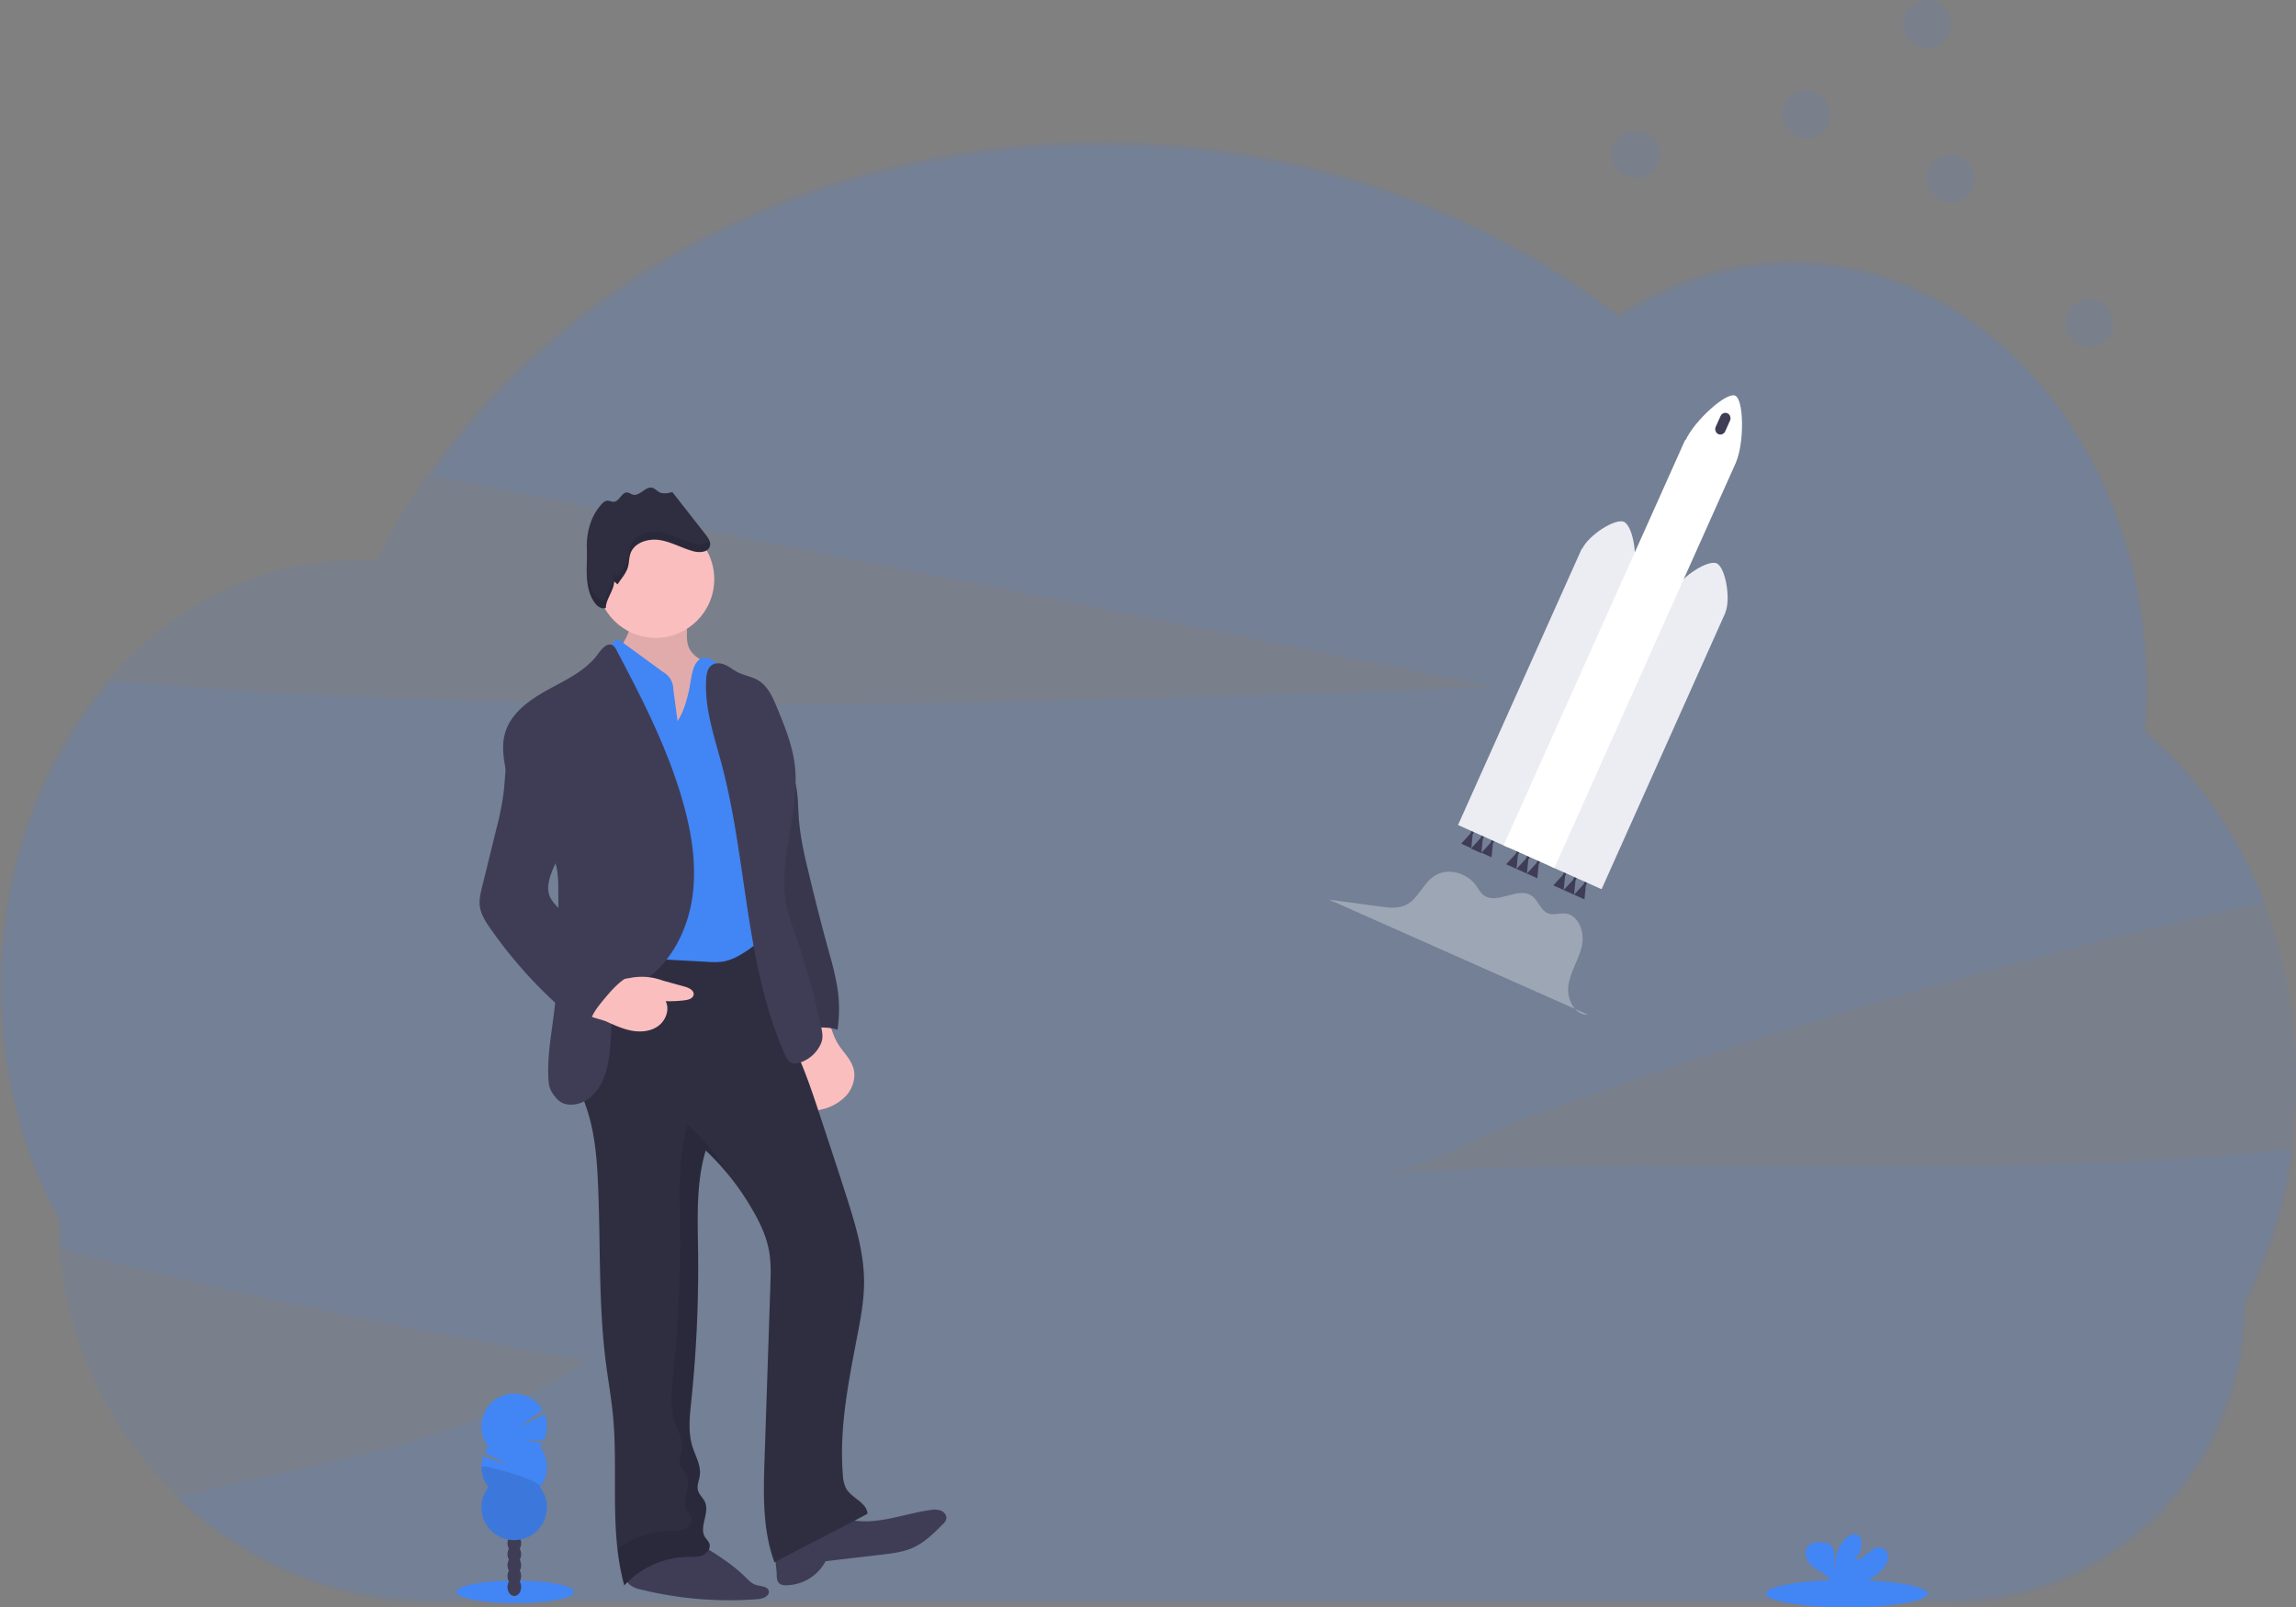 <svg id="b717bf80-dc37-4ec2-be04-489cb3783f30" data-name="Layer 1" xmlns="http://www.w3.org/2000/svg" width="1144" height="800.93" viewBox="0 0 1144 800.93"><rect x="0" y="0" width="1144" height="800.93" fill="#808080" stroke="none"/><title>launching</title><path d="M1170.92,622a244.09,244.09,0,0,1-8.87,40.61,229,229,0,0,1-15.08,37c0,82.51-66.1,149.39-147.65,149.39H246.25A186.28,186.28,0,0,1,116,795.9c.32-.09.65-.18,1-.25,69.46-18.42,142.75-24.78,203-68.53Q196.85,706.69,75.14,676.41c-5-1.26-10.68-3.15-16.51-5.13-.27-4.16-.42-8.35-.42-12.57-.37-.67-.73-1.34-1.09-2q-2.38-4.43-4.58-9c-14.93-31-23.46-66.91-23.46-105.23,0-60.43,21.23-115,55.25-153.49C313.2,407.92,543.44,399.9,773,391.82q-100.68-20-201.34-40.06-164.17-32.65-328.34-65.34c69.85-98.68,193.12-164.21,333.54-164.21,98.82,0,189.14,32.45,258.34,86.07,25.44-16.91,54.73-26.56,85.9-26.56,64.9,0,121.63,41.73,152.44,104,0,0,0,0,0,0,15.58,31.5,24.52,68.24,24.52,107.48,0,7-.29,14-.86,20.89,0,.41-.06.81-.1,1.23,21.4,17.8,39.35,41.1,52.41,68.19.16.33.32.66.47,1q3.43,7.17,6.38,14.66l-.19,0q-12.6,2.79-25.17,5.69-135.49,31.3-268.47,75.86-38.12,12.78-76,26.62c-21.32,7.8-48.74,25.47-70.84,27,151.1-10.14,303.41,4.64,453.81-12.2Z" transform="translate(-28 -49.53)" fill="#4285f4" opacity="0.1"/><path d="M1172,586.75c0-71.93-30.06-135.47-76-173.67q.95-10.9,1-22.11c0-116.8-79.24-211.47-177-211.47-31.18,0-60.47,9.64-85.91,26.55C764.89,152.43,674.56,120,575.74,120,415,120,276.64,205.9,215.28,329.13c-3.41-.23-6.84-.36-10.3-.36-97.74,0-177,94.68-177,211.47,0,42.94,10.72,82.88,29.12,116.23h0c0,105.08,84.19,190.27,188,190.27H998.24c81.54,0,147.64-66.88,147.64-149.39h0C1162.44,665.17,1172,627.3,1172,586.75Z" transform="translate(-28 -49.53)" fill="#4285f4" opacity="0.1"/><path d="M426.72,592.32c.3,4,1.42,8.75,5.19,10.13a9.67,9.67,0,0,0,5.56-.09,23.55,23.55,0,0,0,12.35-7.07c3.15-3.66,4.72-8.83,3.4-13.46-1.27-4.42-4.83-7.73-7.34-11.57-2.94-4.49-3.88-9.58-5.92-14.39C423.77,557.42,425.81,580.31,426.72,592.32Z" transform="translate(-28 -49.53)" fill="#fbbebe"/><path d="M409.71,399.53c-2.15,7,5.48,14.63,7.94,21.51s5.77,13.49,7.09,20.7c.92,4.95.87,10,1.22,15,.67,9.45,2.76,18.73,5,27.92q4.74,19.92,10.16,39.66a146.55,146.55,0,0,1,4.23,18.24,70.07,70.07,0,0,1-.07,20.09,25.66,25.66,0,0,0-19.08,1.75,56.61,56.61,0,0,1-7.25-23.59,123.39,123.39,0,0,1,.13-14.77c.64-13.91-5.39-27.84-5.59-41.77a78.81,78.81,0,0,0-1.14-14.4c-.65-3.27-.59-9.39-1.3-12.64-1.14-5.18,3.73-7.57,3.46-12.88l-1.48-29C412.73,410.31,407.63,404.09,409.71,399.53Z" transform="translate(-28 -49.53)" fill="#3f3d56"/><path d="M409.71,399.53c-2.15,7,5.48,14.63,7.94,21.51s5.77,13.49,7.09,20.7c.92,4.95.87,10,1.22,15,.67,9.45,2.76,18.73,5,27.92q4.74,19.92,10.16,39.66a146.55,146.55,0,0,1,4.23,18.24,70.07,70.07,0,0,1-.07,20.09,25.66,25.66,0,0,0-19.08,1.75,56.61,56.61,0,0,1-7.25-23.59,123.39,123.39,0,0,1,.13-14.77c.64-13.91-5.39-27.84-5.59-41.77a78.81,78.81,0,0,0-1.14-14.4c-.65-3.27-.59-9.39-1.3-12.64-1.14-5.18,3.73-7.57,3.46-12.88l-1.48-29C412.73,410.31,407.63,404.09,409.71,399.53Z" transform="translate(-28 -49.53)" opacity="0.1"/><path d="M336.7,377.08A11,11,0,0,0,339,381.7a256.32,256.32,0,0,0,34.43,39,18.42,18.42,0,0,0,3.24-4.56,68.67,68.67,0,0,0,8.4-34.62c-5.78-1.86-12.34-4.46-14.19-10.24-1.47-4.56.5-10-2.08-14.06-3.67-5.73-19.25-6.46-24.25-2.3-3.28,2.72-2.11,5.26-3.15,8.94C340.25,367.9,336.06,372.78,336.7,377.08Z" transform="translate(-28 -49.53)" fill="#fbbebe"/><path d="M336.7,377.08A11,11,0,0,0,339,381.7a256.32,256.32,0,0,0,34.43,39,18.42,18.42,0,0,0,3.24-4.56,68.67,68.67,0,0,0,8.4-34.62c-5.78-1.86-12.34-4.46-14.19-10.24-1.47-4.56.5-10-2.08-14.06-3.67-5.73-19.25-6.46-24.25-2.3-3.28,2.72-2.11,5.26-3.15,8.94C340.25,367.9,336.06,372.78,336.7,377.08Z" transform="translate(-28 -49.53)" opacity="0.1"/><path d="M341.9,839.33a13.49,13.49,0,0,0,5.48,2.3,183.85,183.85,0,0,0,58.19,4.79c2.61-.21,6.09-1.6,5.45-4.14-.6-2.37-4-2.21-6.3-2.92-2.17-.66-3.8-2.41-5.42-4-6-6-13.26-10.54-20.42-15.08a18.44,18.44,0,0,0-5.75-2.78c-2.47-.56-5.05-.09-7.55.39-6.3,1.19-18.31,1-23.3,5.65C338.29,827.24,337.71,835.66,341.9,839.33Z" transform="translate(-28 -49.53)" fill="#3f3d56"/><path d="M415,834.34c0,1.55.18,3.29,1.36,4.28a5,5,0,0,0,3.23.88,22.56,22.56,0,0,0,19.77-12l28-3.27c5.3-.62,10.7-1.27,15.57-3.46,5.75-2.6,10.34-7.17,14.79-11.64a5.92,5.92,0,0,0,1.73-2.49c.46-1.76-.88-3.61-2.57-4.31a10.32,10.32,0,0,0-5.41-.3c-13.67,1.89-27.39,8-40.77,4.6-3.27-.83-6.52-2.24-9.89-2a20.43,20.43,0,0,0-5.28,1.41c-4.35,1.6-17.36,3.87-20.24,7.55S415,829.94,415,834.34Z" transform="translate(-28 -49.53)" fill="#3f3d56"/><path d="M344.19,521.69c-4,6.23-12.43,7.59-18.32,12.06-9.05,6.87-10.58,19.67-11.1,31-.35,7.84-.57,15.8,1.17,23.46,1.22,5.33,3.36,10.41,5,15.64,3.5,11.37,4.48,23.35,5,35.23,1.37,30,.15,60.19,4,90,1.11,8.53,2.62,17,3.46,25.56,2.76,28.32-1.92,57.52,5.67,84.94a44.14,44.14,0,0,1,31.73-14.21c2.5,0,5.11.15,7.41-.86s4.12-3.69,3.16-6a18.37,18.37,0,0,0-2-2.84c-3.31-5,2.31-12.07-.09-17.58-.93-2.12-2.94-3.69-3.53-5.92-.63-2.42.59-4.9.93-7.38.68-5-2.19-9.66-3.68-14.45-2.25-7.25-1.35-15-.57-22.59a641.92,641.92,0,0,0,3.39-74.66c-.21-16.87-1.05-34.1,3.81-50.26a128.19,128.19,0,0,1,23.12,29.26c3.88,6.61,7.23,13.67,8.52,21.23.94,5.55.76,11.22.57,16.84q-1.44,43.15-2.89,86.3c-.58,17.4-1.08,35.31,4.95,51.63,15.33-8.16,31-16,46.33-24.21-.25-5.65-7.85-7.72-10.65-12.63a15.8,15.8,0,0,1-1.6-6.59c-1.94-23.38,2.83-46.74,7.24-69.78,1.68-8.78,3.32-17.63,3.31-26.56,0-14.18-4.15-28-8.44-41.51-4.54-14.31-9.29-28.56-14-42.81-3-9.15-6.1-18.31-9.92-27.17-3.6-8.38-7.88-16.47-10.95-25-4.93-13.78-6.62-28.47-8.27-43C386.11,512.92,365,517.53,344.19,521.69Z" transform="translate(-28 -49.53)" fill="#2f2e41"/><circle cx="326.66" cy="288.64" r="29.22" fill="#fbbebe"/><path d="M365.59,408.82,363.47,393a9.74,9.74,0,0,0-5.06-8.57l-20.36-14.88c-1-.76-2.38-1.56-3.54-1a3.37,3.37,0,0,0-1.41,2.08c-3.22,9.5-1.23,19.86-.11,29.83.95,8.31,1.27,16.68,1.59,25a184.69,184.69,0,0,1-.06,22.69c-1.1,13.08-5,26.24-2.39,39.11,1.72,8.51,4.75,16.42,5.46,25.08.49,6,.34,12.1,2.24,17.78,7-3,14.92-2.67,22.53-2.27l18.47,1a33.51,33.51,0,0,0,7.69-.18,26.05,26.05,0,0,0,8.07-3.16,55.39,55.39,0,0,0,16.85-14.7c-3.12-15.07-.09-30.63-2.17-45.88-1.19-8.79-4.17-17.26-5.57-26-1.72-10.79-1.05-22-4.14-32.48a93.69,93.69,0,0,0-6.64-15.38,28.37,28.37,0,0,0-12.71-12.95,7.17,7.17,0,0,0-3.34-.85c-2.94.17-4.76,3.29-5.58,6.13-1,3.4-1.28,7-2.06,10.41C370.11,398.8,368.49,404.61,365.59,408.82Z" transform="translate(-28 -49.53)" fill="#4285f4"/><path d="M305.7,597.32c3.89,4.12,11,3.11,15.52-.28,9.84-7.37,10.75-21.48,11.29-33.76.2-4.4.5-9,2.57-12.86,3.16-5.95,9.71-9.09,15.15-13.08,12.9-9.44,20.47-25,22.74-40.78s-.34-32-4.7-47.37c-7.54-26.57-20.24-51.34-33.13-75.76a5.68,5.68,0,0,0-1.79-2.3c-2.62-1.62-5.46,1.59-7.26,4.1-6.07,8.5-16.07,13.06-25.23,18.09s-18.52,11.73-21.29,21.8c-1.86,6.75-.41,13.93,1,20.78S287,448.19,290.69,454a173.87,173.87,0,0,1,11.67,19.89,38.22,38.22,0,0,1,3,8.06,49,49,0,0,1,.79,10c.21,20.72.42,41.51-2.08,62.08-1.42,11.64-3.7,23.32-2.66,35C301.66,592.17,303.48,595,305.7,597.32Z" transform="translate(-28 -49.53)" fill="#3f3d56"/><path d="M330.4,558.7c4.16,1.86,8.37,3.79,12.87,4.53s9.43.14,13-2.65,5.45-8.07,3.41-12.15a60.37,60.37,0,0,0,9.6-.46c1.83-.23,4.05-.93,4.33-2.75.32-2.12-2.24-3.4-4.31-4l-11.16-3.07a29.76,29.76,0,0,0-16.41-1.24l-17,2.6a3,3,0,0,0-1.28.4,3.07,3.07,0,0,0-1,1.68c-.82,2.59-4.61,9.83-3.31,12.41C320.3,556.21,328.07,557.53,330.4,558.7Z" transform="translate(-28 -49.53)" fill="#fbbebe"/><path d="M437,569.66a17.28,17.28,0,0,1-10.85,9.51,6.07,6.07,0,0,1-3.24.21c-2-.56-3.1-2.65-3.93-4.55-19.8-45.08-18.69-96.39-31.29-144-3.74-14.13-8.74-28.33-7.83-42.92.16-2.61.71-5.55,2.89-7,1.94-1.3,4.58-.95,6.7,0s4,2.5,6,3.56c3.31,1.69,7.16,2.17,10.34,4.08,4.72,2.83,7.14,8.24,9.25,13.32,4.51,10.84,9,22,9.35,33.76.77,22.84-9.36,44.79-4.09,67,1.05,4.4,2.6,8.67,4.08,12.94a391.57,391.57,0,0,1,13,46.81C437.93,565.1,438.05,567.17,437,569.66Z" transform="translate(-28 -49.53)" fill="#3f3d56"/><path d="M335.71,340.74c1.75-2.83,4.18-5.32,5.12-8.51.67-2.27.53-4.73,1.34-7,2-5.48,8.94-7.5,14.69-6.56s10.92,4,16.54,5.53c3.11.86,7.43.6,8.31-2.51.58-2.06-.81-4.1-2.13-5.79L363,294.74c-2.18.56-4.62,1.08-6.6,0-1.14-.63-2-1.74-3.27-2.1-3.45-1-6.34,4.31-9.8,3.39-1-.26-1.79-1-2.79-1.08-2.79-.23-3.84,4.39-6.63,4.62-1.16.1-2.28-.64-3.43-.53a4.36,4.36,0,0,0-2.59,1.61c-5.55,5.89-7.8,14.34-7.5,22.42s-1.09,15.92,2,23.38c1.36,3.26,4.12,7.1,7.47,6,0-4.4,4.1-8.79,4.15-13.19" transform="translate(-28 -49.53)" fill="#2f2e41"/><g opacity="0.1"><path d="M392.17,636.52a126.89,126.89,0,0,0-21.57-26.71c-4.86,16.16-4,33.39-3.81,50.26a641.92,641.92,0,0,1-3.39,74.66c-.79,7.55-1.68,15.34.57,22.59,1.49,4.79,4.36,9.47,3.68,14.45-.34,2.48-1.56,5-.93,7.38.59,2.23,2.6,3.8,3.53,5.92,2.4,5.51-3.22,12.56.09,17.58a18.37,18.37,0,0,1,2,2.84c1,2.32-.86,5-3.16,6s-4.91.83-7.41.86a44.19,44.19,0,0,0-26.14,9.11,116.84,116.84,0,0,0,3.41,18.1,44.14,44.14,0,0,1,31.73-14.21c2.5,0,5.11.15,7.41-.86s4.12-3.69,3.16-6a18.37,18.37,0,0,0-2-2.84c-3.31-5,2.31-12.07-.09-17.58-.93-2.12-2.94-3.69-3.53-5.92-.63-2.42.59-4.9.93-7.38.68-5-2.19-9.66-3.68-14.45-2.25-7.25-1.36-15-.57-22.59a641.92,641.92,0,0,0,3.39-74.66c-.21-16.87-1.05-34.1,3.81-50.26A124.25,124.25,0,0,1,392.17,636.52Z" transform="translate(-28 -49.53)"/></g><g opacity="0.1"><path d="M320.42,324c0-1.37,0-2.75,0-4.14-.06,1.07-.06,2.14,0,3.2C320.41,323.4,320.41,323.71,320.42,324Z" transform="translate(-28 -49.53)"/><path d="M373.4,320.25c-5.62-1.54-10.8-4.58-16.54-5.53s-12.71,1.08-14.69,6.56c-.81,2.22-.67,4.68-1.34,7-.94,3.19-3.37,5.68-5.12,8.51l-1.65-1.46c-.05,4.4-4.1,8.79-4.15,13.19-3.35,1.09-6.11-2.75-7.47-6a30.31,30.31,0,0,1-2.08-11.26c-.09,5.23,0,10.32,2.08,15.26,1.36,3.26,4.12,7.1,7.47,6,0-4.4,4.1-8.79,4.15-13.19l1.65,1.46c1.75-2.83,4.18-5.32,5.12-8.51.67-2.27.53-4.73,1.34-7,2-5.48,8.94-7.5,14.69-6.56s10.92,4,16.54,5.53c3.11.86,7.43.6,8.31-2.51a4.44,4.44,0,0,0-.39-3.11C379.93,320.88,376.18,321,373.4,320.25Z" transform="translate(-28 -49.53)"/></g><path d="M278.89,444.91A149.69,149.69,0,0,1,275.21,463l-7,28.53c-.75,3-1.5,6.16-1.17,9.27.46,4.19,2.84,7.9,5.25,11.36a226.67,226.67,0,0,0,49.58,51.44c-1.11-5.7,2.84-11,6.55-15.48s7.33-8.77,12.18-11.67Q322.38,519.33,305.34,501a18.56,18.56,0,0,1-3.06-4c-2.74-5.29,0-11.61,2.38-17.07,7.53-17.39,11.09-37.13,6.26-55.45-1.82-6.89-5-13.77-10.79-18-2.53-1.85-6-3.1-8.76-1.71a9.77,9.77,0,0,0-3,2.7C279.38,418.46,280.45,431.61,278.89,444.91Z" transform="translate(-28 -49.53)" fill="#3f3d56"/><ellipse cx="256.76" cy="793.24" rx="29.24" ry="5.62" fill="#4285f4"/><ellipse cx="256.27" cy="790.85" rx="3.4" ry="4.46" fill="#3f3d56"/><ellipse cx="256.27" cy="785.4" rx="3.4" ry="4.46" fill="#3f3d56"/><ellipse cx="256.27" cy="779.96" rx="3.4" ry="4.46" fill="#3f3d56"/><ellipse cx="256.27" cy="774.51" rx="3.4" ry="4.46" fill="#3f3d56"/><ellipse cx="256.27" cy="769.06" rx="3.4" ry="4.46" fill="#3f3d56"/><ellipse cx="256.27" cy="763.62" rx="3.4" ry="4.46" fill="#3f3d56"/><ellipse cx="256.27" cy="758.17" rx="3.4" ry="4.46" fill="#3f3d56"/><path d="M297,770.43a15.77,15.77,0,0,0,1.27-1.87l-8.94-1.47,9.67.07a16.35,16.35,0,0,0,.31-12.92l-13,6.73,12-8.79a16.31,16.31,0,1,0-26.93,18.25,15.94,15.94,0,0,0-1.86,3l11.61,6-12.38-4.15a16.31,16.31,0,0,0,2.63,15.31,16.31,16.31,0,1,0,25.63,0,16.3,16.3,0,0,0,0-20.16Z" transform="translate(-28 -49.53)" fill="#4285f4"/><path d="M267.89,780.51a16.21,16.21,0,0,0,3.49,10.08,16.31,16.31,0,1,0,25.63,0C299.2,787.82,267.89,778.68,267.89,780.51Z" transform="translate(-28 -49.53)" opacity="0.1"/><ellipse cx="920.19" cy="794.14" rx="40.21" ry="6.8" fill="#4285f4"/><path d="M964.82,832.55a11.66,11.66,0,0,0,3.83-5.78c.5-2.3-.48-5.06-2.68-5.9-2.46-.94-5.09.77-7.08,2.49s-4.28,3.69-6.88,3.32a10.5,10.5,0,0,0,3.24-9.81,4.12,4.12,0,0,0-.9-2c-1.37-1.46-3.84-.83-5.48.32-5.2,3.65-6.65,10.72-6.68,17.07-.52-2.29-.08-4.68-.09-7s-.66-5-2.65-6.22a7.92,7.92,0,0,0-4-.95c-2.33-.09-4.94.15-6.53,1.86-2,2.12-1.47,5.68.25,8s4.35,3.81,6.77,5.42a15,15,0,0,1,4.83,4.61,4.16,4.16,0,0,1,.36.83h14.66A40.77,40.77,0,0,0,964.82,832.55Z" transform="translate(-28 -49.53)" fill="#4285f4"/><polygon points="733.75 415.98 734.62 414.04 733.46 413.52 732.59 415.46 728.04 420.41 733.09 422.67 733.75 415.98" fill="#3f3d56"/><polygon points="738.79 418.3 739.68 416.31 738.49 415.77 737.6 417.76 732.93 422.84 738.11 425.16 738.79 418.3" fill="#3f3d56"/><polygon points="743.85 420.5 744.72 418.56 743.55 418.04 742.68 419.98 738.13 424.93 743.18 427.19 743.85 420.5" fill="#3f3d56"/><polygon points="779.8 436.66 780.69 434.67 779.5 434.13 778.61 436.12 773.94 441.2 779.12 443.52 779.8 436.66" fill="#3f3d56"/><polygon points="784.98 438.98 785.87 436.99 784.68 436.45 783.78 438.44 779.12 443.52 784.3 445.84 784.98 438.98" fill="#3f3d56"/><polygon points="790.15 441.29 791.05 439.3 789.85 438.77 788.96 440.76 784.3 445.84 789.47 448.16 790.15 441.29" fill="#3f3d56"/><polygon points="756.31 426.14 757.2 424.15 756.01 423.61 755.12 425.61 750.45 430.69 755.63 433 756.31 426.14" fill="#3f3d56"/><polygon points="761.49 428.46 762.38 426.47 761.18 425.93 760.29 427.92 755.63 433 760.8 435.32 761.49 428.46" fill="#3f3d56"/><polygon points="766.66 430.77 767.55 428.78 766.36 428.25 765.47 430.24 760.8 435.32 765.98 437.64 766.66 430.77" fill="#3f3d56"/><path d="M841.43,334.2c2.92-6.92.09-22.66-4.26-24.61s-17.59,6.6-20.81,13.39l-.2-.1L754.48,460.64,779.76,472,841.44,334.2Z" transform="translate(-28 -49.53)" fill="#ececf3"/><path d="M887.62,354.88c2.91-6.92.09-22.66-4.27-24.61s-17.58,6.6-20.8,13.39l-.21-.1L800.66,481.32,826,492.64l61.68-137.76Z" transform="translate(-28 -49.53)" fill="#ececf3"/><path d="M892.89,280.12c4.35-10.12,4-31.48-.32-33.43s-20.1,12.22-24.75,22.21l-.2-.1-90.45,202,25.28,11.32,90.45-202Z" transform="translate(-28 -49.53)" fill="#fff"/><rect x="883.82" y="255" width="5.23" height="11.34" rx="2.62" transform="translate(155.92 -389.02) rotate(24.12)" fill="#3f3d56"/><path d="M690.17,497.83l25.68,3.46c4.15.56,8.57,1.08,12.38-.66,6.31-2.89,8.71-10.87,14.52-14.65,6.55-4.27,16.12-1.56,20.69,4.78,1.2,1.68,2.15,3.59,3.79,4.84,6.57,5,17-4.4,23.88.24,3.43,2.33,4.51,7.54,8.43,8.92,2.59.91,5.45-.27,8.19-.05,6.85.55,9.94,9.34,8.5,16.06s-5.6,12.66-6.72,19.43,2.94,15.41,9.79,15" transform="translate(-28 -49.53)" fill="#fff" opacity="0.3"/><circle cx="815" cy="77" r="12" fill="#4285f4" opacity="0.1"/><circle cx="960" cy="12" r="12" fill="#4285f4" opacity="0.1"/><circle cx="900" cy="57" r="12" fill="#4285f4" opacity="0.1"/><circle cx="1041" cy="161" r="12" fill="#4285f4" opacity="0.1"/><circle cx="972" cy="89" r="12" fill="#4285f4" opacity="0.1"/></svg>